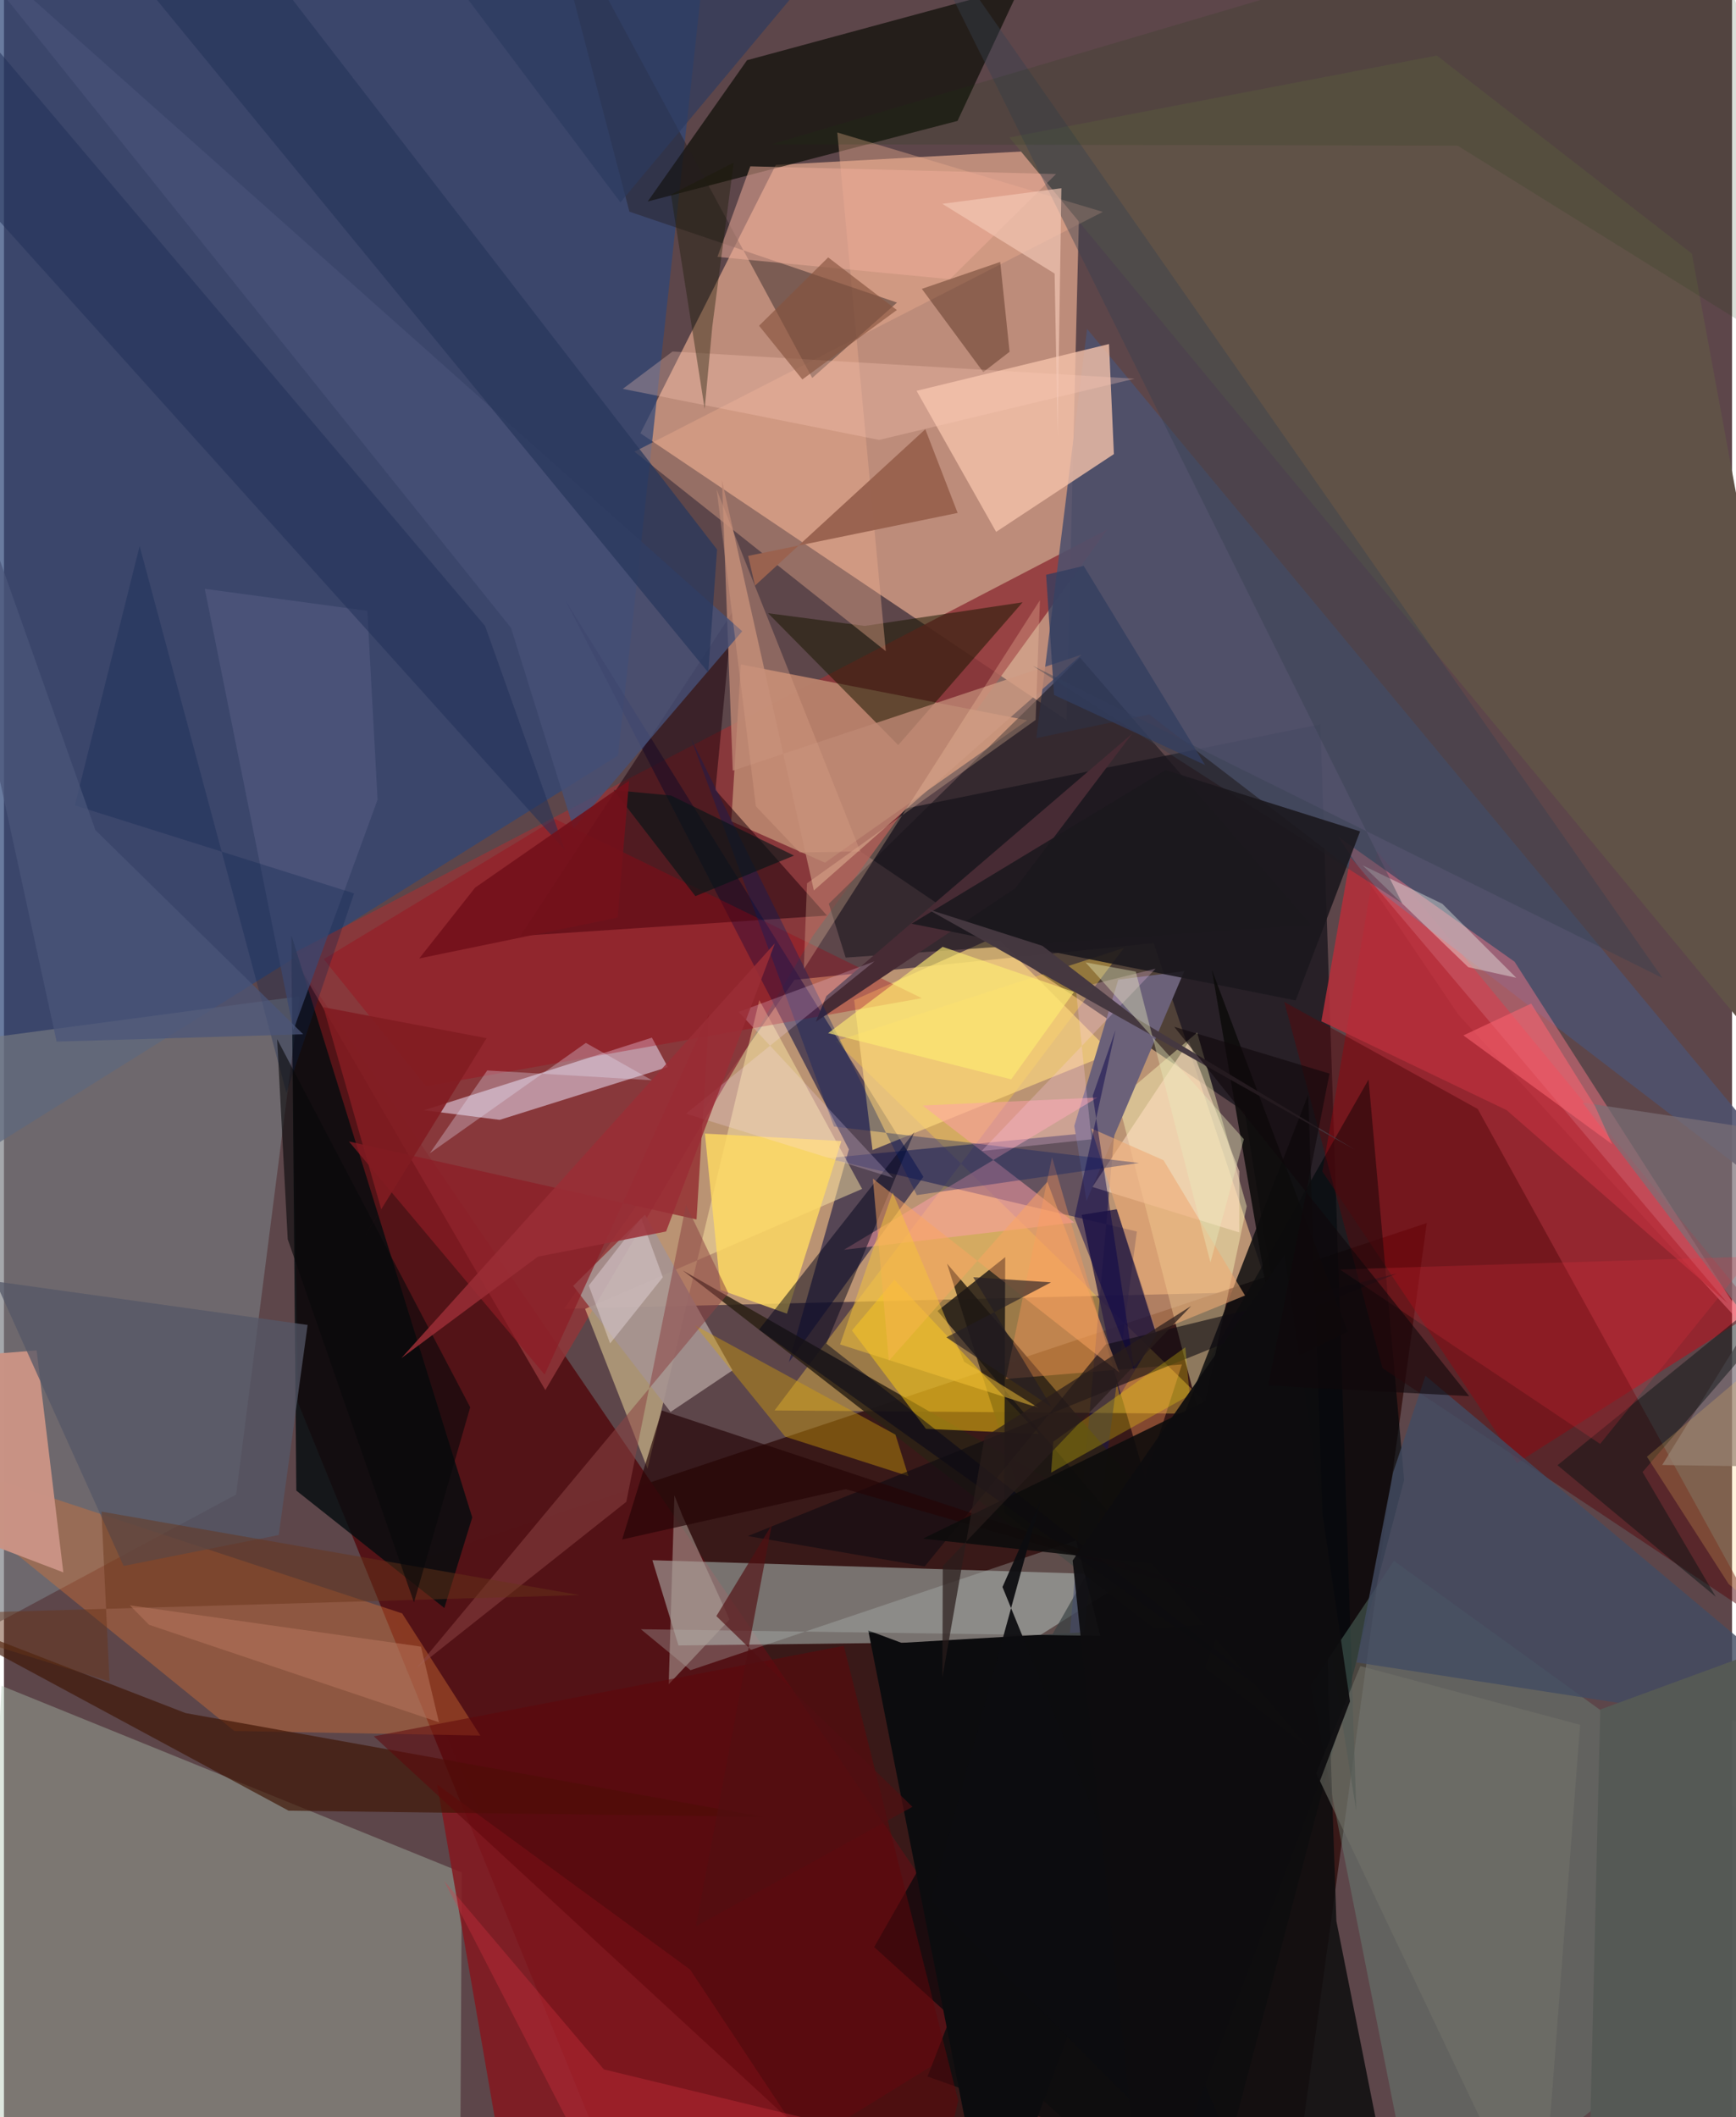 <svg xmlns="http://www.w3.org/2000/svg" width="228" height="278" viewBox="0 0 836 1024"><path fill="#5d464a" d="M0 0h836v1024H0z"/><path fill="#e2b586" fill-opacity=".698" d="M382.424 473.908L271.01 633.007l341.104-8.253-55.908-168.609z"/><path fill="#351413" fill-opacity=".906" d="M626.432 1042.715l61.892-451.19-508.617 169.891 110.814 252.86z"/><path fill="#fcba99" fill-opacity=".608" d="M520.874 71.714l-6.812 276.573L307.9 209.567l65.504-129.806z"/><path fill="#531317" fill-opacity=".988" d="M308.238 1086L142.269 678.444l-3.29-217.072 349.713 513.26z"/><path fill="#adc4ae" fill-opacity=".396" d="M-1.202 815.349l222.716 90.313-.698 126.142L-14.342 1086z"/><path fill="#2d4679" fill-opacity=".714" d="M297.04 365.402L-62 589.884 2.755-62h340.847z"/><path fill="#dcfff7" fill-opacity=".388" d="M326.297 795.848l-12.605-41.234 233.557 7.279-50.585 31.887z"/><path fill="#00050d" fill-opacity=".573" d="M654.251 876.146l-17.406-525.831-241.058 48.928 204.472 138.54z"/><path fill="#903639" fill-opacity=".847" d="M533.822 256.061L139.267 461.382l122.64 210.977L391.28 452.727z"/><path fill="#cd0514" fill-opacity=".486" d="M847.558 634.12L664.324 411.675l-26.505 154.933 94.105 141.027z"/><path fill="#777980" fill-opacity=".659" d="M-62 816.544l31.257-311.518 173.846-23.153-30.777 240.985z"/><path fill="#00080b" fill-opacity=".667" d="M580.002 1086l97.37-370.23-17.208-193.643-239.176 419.605z"/><path fill="#ffd046" fill-opacity=".38" d="M586.971 683.855L402.347 503.592l139.481-45.093-169.052 223.693z"/><path fill="#b57f6a" fill-opacity=".992" d="M351.865 397.235l45.33 20 97.8-68.848-138.529-27.017z"/><path fill="#1f1b45" fill-opacity=".639" d="M408.758 555.909L379.74 658.832l65.049-89.656-173.069-278.63z"/><path fill="#040c0e" fill-opacity=".804" d="M213.04 777.718l-71.6-56.772-2.375-268.563 87.483 281.566z"/><path fill="#060801" fill-opacity=".647" d="M311.44 97.444l149.866-38.962L491.77-6.692 359.48 29.125z"/><path fill="#6a9281" fill-opacity=".38" d="M685.573 1086l-53.577-270.78 40.452-60.253L898 917.91z"/><path fill="#4f516d" fill-opacity=".89" d="M554.082 345.566L898 609.42 523.988 159.084l-24.57 197.927z"/><path fill="#f3c1aa" fill-opacity=".8" d="M479.985 257.248l-38.487-68.223 93.097-22.628 2.358 53.24z"/><path fill="#15174c" fill-opacity=".518" d="M537.309 546.74L398.08 560.18l149.987 35.455-45.927 346.419z"/><path fill="#ffeaa5" fill-opacity=".471" d="M365.411 483.694l49.732 91.338-134 58.027 30.2 77.27z"/><path fill="#fffabb" fill-opacity=".427" d="M577.23 499.423L538.855 532.1l40.223 155.5 22.15-104.187z"/><path fill="#1c010a" fill-opacity=".518" d="M249.804 452.667l148.335-9.842-53.936-60.722 8.192-85.954z"/><path fill="#d57135" fill-opacity=".408" d="M192.631 780.336L-62 696.408l173.472 140.818 118.99 2.209z"/><path fill="#e3d0e4" fill-opacity=".592" d="M239.79 541.645l-36.574-4.67 110.235-35.102 7.689 14.225z"/><path fill="#ff7b8a" fill-opacity=".435" d="M703.65 490.796L645.429 404.7l85.37 60.457 117.656 183.767z"/><path fill="#2c2114" fill-opacity=".851" d="M328.38 614.48l170.706 132.554-42.85-135.859 128.666 149.964z"/><path fill="#84171e" fill-opacity=".839" d="M420.22 1086l-177.238-29.62-33.422-193.254 122.402 89.513z"/><path fill="#0d0d0f" fill-opacity=".847" d="M644.593 929.174L675.818 1086l-229.013-81.672L630.93 529.504z"/><path fill="#ffd87f" fill-opacity=".655" d="M479.856 453.031l55.978 56.32-115.649 46.9-8.867-72.564z"/><path fill="#56080c" fill-opacity=".506" d="M712.981 536.38l135.916 246.534-181.98-121.158-47.54-177.153z"/><path fill="#191800" fill-opacity=".529" d="M432.631 360.367l-62.968-63.77 46.775 6.143 76.352-11.432z"/><path fill="#ffcd10" fill-opacity=".494" d="M500.779 693.528l-70.011-74.534-20.532 24.522 35.808 47.567z"/><path fill="#19151c" fill-opacity=".58" d="M399.039 437.113l8.138 26.046 225.248-15.83L520.539 318.04z"/><path fill="#3f1404" fill-opacity=".663" d="M137.685 875.76l229.7 2.989-279.52-50.192-133.585-51.721z"/><path fill="#605247" d="M486.396 66.494l206.78-39.633 123.382 95.805L898 564.103z"/><path fill="#edad90" fill-opacity=".392" d="M305.04 218.462L531.612 102.48l-128.47-38.399 23.475 250.871z"/><path fill="#241c20" fill-opacity=".427" d="M391.026 182.816L259.97-60.197l42.61 162.572 129.453 43.96z"/><path fill="#c99385" fill-opacity=".996" d="M15.81 653.147l12.91 107.348L-62 725.91v-66.58z"/><path fill="#6b6179" d="M523.707 580.83l47.277-111.095-31.903 4.086-21.276 70.751z"/><path fill="#a69391" fill-opacity=".906" d="M322.48 682.918l29.992-20.127-42.333-75.278-34.762 34.413z"/><path fill="#bd8874" fill-opacity=".796" d="M391.815 430.682l129.57-114.08-168.798 56.14-5.249-140.56z"/><path fill="#a50012" fill-opacity=".325" d="M154.703 463.901l111.98-67.758 177.365 86.64L204.21 525.4z"/><path fill="#424c62" fill-opacity=".808" d="M654.333 804.054l17.714-91.985 15.619-46.683L898 841.683z"/><path fill="#322345" fill-opacity=".859" d="M557.947 644.898l-18.25 30.244-18.316-87.577 17.002-2.675z"/><path fill="#ffda62" fill-opacity=".816" d="M339.106 548.282l7.576 75.611 32.098 11.492 26.34-83.522z"/><path fill="#ffa0a9" fill-opacity=".51" d="M517.873 591.304l-111.527 13.178 122.667-73.654-84.584 3.883z"/><path fill="#1b1613" fill-opacity=".804" d="M451.616 634.072l32.78-26.06-.536 123.524 148.178 114.79z"/><path fill="#0c0c0e" d="M588.782 785.598l-154.555 8.993-16.112-5.987L476.94 1086z"/><path fill="#bdcbc5" fill-opacity=".294" d="M332.143 807.816l-24.022-19.811 222.227 3.21-11.656-46.191z"/><path fill="#465076" fill-opacity=".82" d="M275.577 400.755l81.57-95.438-387.04-344.725 275.19 343.075z"/><path fill="#d7a408" fill-opacity=".4" d="M431.28 693.882l6.256 20.065-59.64-19.11-43.63-53.83z"/><path fill="#9a6350" fill-opacity=".996" d="M445.722 207.61l15.637 40.476-101.351 20.779 3.322 14.372z"/><path fill="#ffdfc1" fill-opacity=".569" d="M526.569 574.092l71.027 21.986.027-29.589-24.357-62.734z"/><path fill="#02041a" fill-opacity=".486" d="M365.297 643.082L624.4 828.21 397.847 649.865l42.622-102.387z"/><path fill="#8d1c24" fill-opacity=".698" d="M261.562 664.84l79.551-174.463-6.061 99.429-168.17-37.717z"/><path fill="#fd9758" fill-opacity=".376" d="M552.11 714.81l-45.08-155.064-22.368 107.222 85.208-7.055z"/><path fill="#b52f3a" fill-opacity=".859" d="M651.371 414.503l-14.054 79.467 89.637 42.967 107.024 93.529z"/><path fill="#7b6f77" fill-opacity=".702" d="M898 709.983l-134.348-176.71L898 553.52l-95.804 155.05z"/><path fill="#091212" fill-opacity=".471" d="M898 589.726L792.707 711.967l35.448 60.353-76.592-63.642z"/><path fill="#0e0b11" fill-opacity=".596" d="M673.836 615.95L359.894 742.94l85.537 14.676 87.57-107.343z"/><path fill="#f6fff4" fill-opacity=".369" d="M708.375 467.793l-51.1-49.274 38.58 18.627 35.77 35.78z"/><path fill="#320f02" fill-opacity=".349" d="M481.954 126.695l-37.904 13.02 29.717 40.266 12.723-9.843z"/><path fill="#4f577d" fill-opacity=".753" d="M175.798 295.428l4.95 91.366-40.757 111.429-42.843-213.434z"/><path fill="#edad99" fill-opacity=".522" d="M457.627 135.05l-112.469-10.814 15.914-43.785 147.91 3.728z"/><path fill="#28375d" fill-opacity=".749" d="M91.87-62H23.14l317.59 387.258 4.258-59.476z"/><path fill="#545767" fill-opacity=".749" d="M132.939 742.432l13.966-101.603-151.06-21.058L57.88 757.39z"/><path fill="#223159" fill-opacity=".537" d="M271.431 411.27L-36.379 68.975l3.664-79.934 265.474 313.712z"/><path fill="#472b34" d="M489.38 429.533L392.736 494.2l5.12-12.444 147.962-126.927z"/><path fill="#fbceaa" fill-opacity=".275" d="M501.17 290.313l-2.077 57.89-110.6 79.028-1.568 41.553z"/><path fill="#fea662" fill-opacity=".498" d="M504.762 571.593l34.816 92.242-119.221-93.776 7.728 88.148z"/><path fill="#aea099" fill-opacity=".565" d="M321.589 814.621l2.752-91.38 3.905 9.9 22.788 50.163z"/><path fill="#eea974" fill-opacity=".573" d="M560.976 561.164l-34.983-15.4 31.166 98.497 43.24-17.675z"/><path fill="#364150" fill-opacity=".408" d="M802.36 473.02L497.673 322.004l178.77 114.95L428.724-62z"/><path fill="#230405" fill-opacity=".655" d="M299.065 744.591l19.208-62.396L601.6 776.06l-194.36-55.816z"/><path fill="#031c63" fill-opacity=".337" d="M332.48 357.39l109.135 220.64 107.449-15.54-147.517-17.61z"/><path fill="#1b181d" fill-opacity=".894" d="M561.925 372.437l94.137 29.682-31.174 81.758-185.801-37.119z"/><path fill="#5f060b" fill-opacity=".529" d="M461.622 1015.966l-55.34-219.961L178.94 839.8 445.695 1086z"/><path fill="#0d0c0c" fill-opacity=".886" d="M635.106 765.028l-190.535-20.835 205.54-100.064-65.765-175.101z"/><path fill="#feea72" fill-opacity=".643" d="M487.28 522.047l-88.55-22.348 55.371-41.742 63.539 21.834z"/><path fill="#74736b" fill-opacity=".557" d="M656.184 805.818l106.303 28.411L743.337 1086 634.843 857.627z"/><path fill="#ffcbbb" fill-opacity=".286" d="M423.405 212.767l-124.02-24.689 24.062-18.067 223.544 13.145z"/><path fill="#1a1a07" fill-opacity=".392" d="M342.664 158.03l-3.679 39.684-16.3-103.583 30.325-15.446z"/><path fill="#8c4444" fill-opacity=".537" d="M329.96 582.695l20.488 42.797-151.06 181.496 101.68-80.604z"/><path fill="#ffdfff" fill-opacity=".22" d="M421.127 464.976l-65.7 24.463 74.68 80.272-100.176-31.064z"/><path fill="#ffe70a" fill-opacity=".263" d="M507.647 697.286l63.874-45.648 2.081 23.169-67.012 37.433z"/><path fill="#ef3444" fill-opacity=".204" d="M875.206 570.914L898 606.124l-251.731 7.858 125.918 84.399z"/><path fill="#eaedff" fill-opacity=".294" d="M281.505 504.416l32.009 18.072-79.715-4.752-27.78 40.065z"/><path fill="#683418" fill-opacity=".467" d="M278.613 771.494l-331.345 9.585 103.798 32.18-3.886-82.133z"/><path fill="#f7c539" fill-opacity=".482" d="M429.922 576.799l34.58 81.81 35.974 22.293-95.982-30.652z"/><path fill="#1f3e0f" fill-opacity=".157" d="M371.49 69.762L817.835-62 898 191.564l-194.75-121.1z"/><path fill="#555a55" fill-opacity=".973" d="M772.244 826.83L898 780.687v220.678L765.99 1086z"/><path fill="#f4c8b6" fill-opacity=".659" d="M511.567 91.038l-57.605 7.537 54.32 33.74 1.448 78.576z"/><path fill="#ffcfef" fill-opacity=".255" d="M557.097 468.516l-38.574 9.582 7.609 72.929-53.17 5.681z"/><path fill="#061617" fill-opacity=".631" d="M334.493 433.432l-39.506-51.28 27.744 2.62 59.476 29.043z"/><path fill="#ffc760" fill-opacity=".212" d="M898 617.27v199.806l-63.567-50.835-39.602-61.67z"/><path fill="#e13546" fill-opacity=".294" d="M303.647 1086l-90.738-176.33 77.322 91.226L642.206 1086z"/><path fill="#f7e8f0" fill-opacity=".357" d="M282.935 621.766l25.38-32.583 10.421 28.604-25.5 31.98z"/><path fill="#060048" fill-opacity=".471" d="M517.848 589.032l19.896-90.84-11.021 31.749 20.151 132.965z"/><path fill="#0d224e" fill-opacity=".298" d="M34.29 389.53L65.638 264.1l70.997 264.474 32.744-96.472z"/><path fill="#4a557a" fill-opacity=".718" d="M25.468 503.785l119.284-3.554-100.513-98.745L-62 101.477z"/><path fill="#09090a" fill-opacity=".612" d="M225.564 680.644L132.16 502.592l5.122 96.819 61.074 175.592z"/><path fill="#b6755b" fill-opacity=".561" d="M201.736 796.404L60.94 776.459l9.245 9.39 140.253 47.15z"/><path fill="#231c24" fill-opacity=".62" d="M468.916 617.769l37.957 62.844-50.948-33.78 50.595-26.61z"/><path fill="#73111b" fill-opacity=".91" d="M296.903 443.79l-96.005 19.782 27.041-34.262 74.484-51.702z"/><path fill="#0c0c0f" fill-opacity=".937" d="M501.45 725.954l-53.033 193.172 162.79 162.963-128.15-314.507z"/><path fill="#fe6472" fill-opacity=".549" d="M706.033 500.796l71.931 52.625-8.15-18.254-30.978-49.771z"/><path fill="#9a2e36" fill-opacity=".843" d="M192.244 656.89l66.046-49.082 62.038-12.187 52.621-139.355z"/><path fill="#453840" fill-opacity=".988" d="M502.369 457.474l-55.727-17.84L653.528 556.05 548.11 492.695z"/><path fill="#323d5f" fill-opacity=".769" d="M522.36 273.71l-18.198 4.293 3.854 58.121 73.073 33.893z"/><path fill="#291d1c" fill-opacity=".71" d="M453.985 811.316l20.43-116.31 99.91-63.34-120.142 125.78z"/><path fill="#2b3b5f" fill-opacity=".655" d="M178.162-62L261.23-8.576l120.192 6.857-83.198 99.587z"/><path fill="#e9ecbd" fill-opacity=".4" d="M523.24 465.465l24.299 4.45 36.117 140.663 16.177-59.612z"/><path fill="#510e12" fill-opacity=".655" d="M371.445 737.532l-36.719 194.176 104.77-57.807-94.851-92.249z"/><path fill="#0e0d0f" fill-opacity=".918" d="M651.178 822.885l-31.636-215.95-102.533 147.853L551.727 1086z"/><path fill="#86543f" fill-opacity=".647" d="M398.737 124.497l33.218 25.458-45.71 33.562-20.944-25.958z"/><path fill="#10080a" fill-opacity=".6" d="M641.26 519.25l-29.621 150.867 97.19 5.153L566.14 496.614z"/><path fill="#821c22" fill-opacity=".902" d="M233.479 502.132l-58.77 95.464 7.816-12.643-27.97-97.815z"/><path fill="#d79f84" fill-opacity=".38" d="M414.28 411.785l-69.492-175.023 18.981 153.22 21.257 22.35z"/></svg>